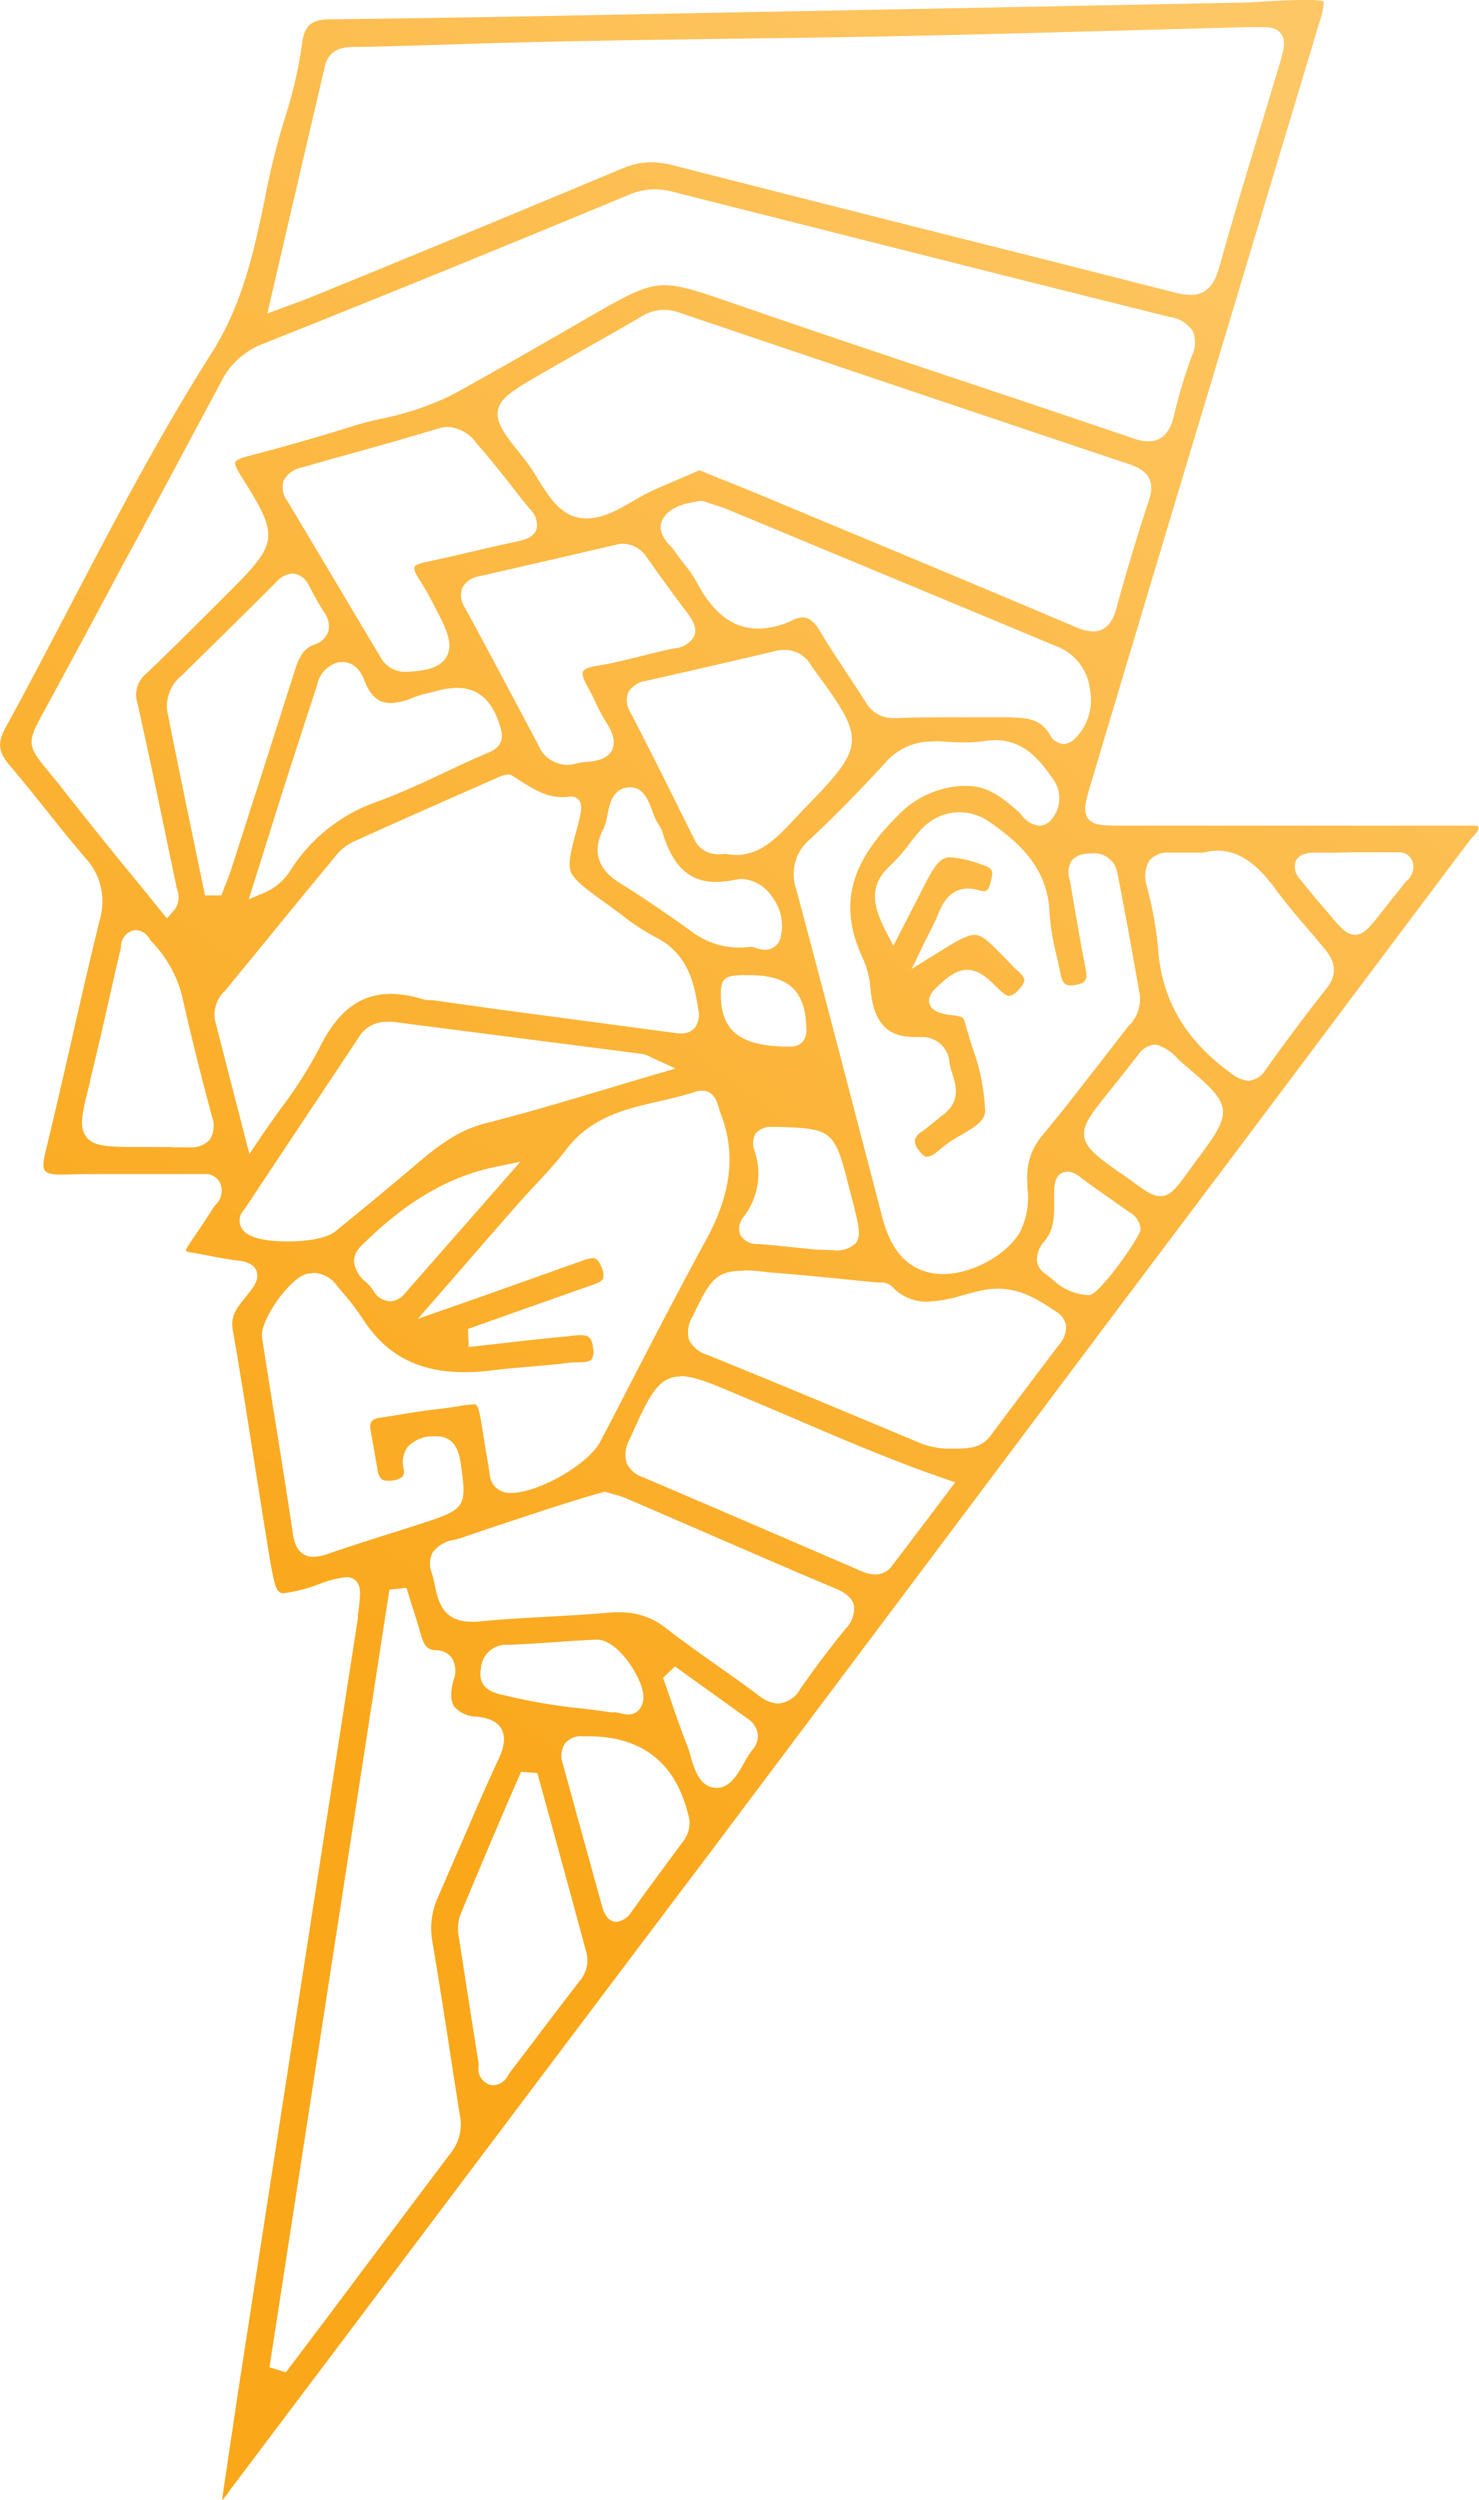 <svg id="Layer_1" data-name="Layer 1" xmlns="http://www.w3.org/2000/svg" xmlns:xlink="http://www.w3.org/1999/xlink" viewBox="0 0 180.79 305.48"><defs><style>.cls-1{fill:url(#linear-gradient);}</style><linearGradient id="linear-gradient" x1="210.87" y1="5.82" x2="52.28" y2="217.56" gradientUnits="userSpaceOnUse"><stop offset="0" stop-color="#fec765"/><stop offset="0.88" stop-color="#faa719"/></linearGradient></defs><title>zeus_1</title><path class="cls-1" d="M92.92,304.32c.5-3.41,1-6.63,1.47-9.87q5.24-33.84,10.48-67.68l4.2-27.08a1.94,1.94,0,0,0,0-.24v-.1c.3-2.35.44-3.42-.18-4.13a1.58,1.58,0,0,0-1.25-.51,12.36,12.36,0,0,0-3.22.81,19.4,19.4,0,0,1-4.41,1.15c-.88,0-1.12-.63-1.81-4.82-.61-3.72-1.21-7.51-1.79-11.17-.83-5.31-1.7-10.81-2.64-16.2-.3-1.71.53-2.71,1.57-4l.42-.52c.69-.87,1.28-1.8.9-2.71s-1.49-1.15-2.41-1.25-2.14-.33-3.18-.53c-.75-.15-1.53-.3-2.31-.42a1.63,1.63,0,0,1-.74-.23,3.12,3.12,0,0,1,.39-.74l.46-.69c.83-1.22,1.68-2.48,2.48-3.75.08-.13.19-.27.29-.4a2.41,2.41,0,0,0,.61-2.65,2,2,0,0,0-2-1.14c-.21,0-.43,0-.64,0l-.45,0-2.69,0-6.51,0c-2.68,0-4.92,0-7,.07h-.24c-1,0-1.64-.15-1.88-.45s-.31-.78,0-2.16c1.12-4.6,2.2-9.29,3.23-13.83,1.1-4.82,2.24-9.8,3.44-14.68a7.86,7.86,0,0,0-1.8-7.63c-1.62-1.88-3.2-3.85-4.72-5.76s-3-3.75-4.55-5.57C65.11,93.86,65,92.71,66,90.91c2.69-4.92,5.34-10,7.9-14.89,5.39-10.31,11-21,17.29-30.89,3.8-6,5.15-12.38,6.46-18.6A87.18,87.18,0,0,1,100.28,16a54.18,54.18,0,0,0,2-8.94c.34-2,1.15-2.67,3.35-2.7,11.4-.12,23-.34,34.2-.55l6.94-.14q34.89-.65,69.79-1.34c1.29,0,2.6-.11,3.86-.18S223.28,2,224.68,2h.46c1.48,0,1.91.11,2,.21a8.19,8.19,0,0,1-.49,2.37l-8.16,27.09Q215,43.33,211.48,55c-4.95,16.46-9,30-12.79,42.67-.69,2.3-1,3.46-.38,4.33s1.88.88,4.11.88H244a7.49,7.49,0,0,0,.81,0,5.31,5.31,0,0,1,.68,0c.45,0,.51.11.56.22s0,.4-.61,1.07a7.16,7.16,0,0,0-.57.65q-11.52,15.33-23,30.65l-19.46,25.87-24.63,32.83-25.87,34.47C134.93,251.11,117,275,93.62,306c-.12.16-.24.32-.35.49a6,6,0,0,1-.81,1C92.61,306.41,92.77,305.36,92.92,304.32Zm20-108.08-14.66,95,2,.63,5.28-7q7.53-10.05,15.08-20.08a5.54,5.54,0,0,0,.88-4.51c-.3-1.95-.61-3.9-.91-5.85-.76-4.94-1.55-10.05-2.39-15.06a9.2,9.2,0,0,1,.65-5.54c1-2.29,2-4.64,3-6.9,1.4-3.27,2.85-6.64,4.37-9.9.53-1.14,1.06-2.6.39-3.78-.48-.85-1.46-1.34-3-1.51a3.67,3.67,0,0,1-2.76-1.21c-.47-.69-.5-1.77-.09-3.23a3.12,3.12,0,0,0-.21-2.73,2.39,2.39,0,0,0-1.93-.93c-1.15-.06-1.5-.61-1.94-2.21-.3-1.09-.65-2.18-1-3.24-.14-.47-.29-.93-.43-1.39L115,196ZM127.05,223c-1.82,4.28-3.71,8.71-5.51,13.09a5.61,5.61,0,0,0-.08,2.87c.79,5.26,1.63,10.56,2.36,15.12a3,3,0,0,1,0,.43,2,2,0,0,0,1.29,2.18,1.69,1.69,0,0,0,.58.1,2.18,2.18,0,0,0,1.78-1.29,2.4,2.4,0,0,1,.21-.31q2.7-3.54,5.39-7.1l3.07-4a3.84,3.84,0,0,0,.9-3.37q-2.2-8.15-4.44-16.28l-1.59-5.8-2-.15Zm9.49-8.86a2.55,2.55,0,0,0-2.15.88,2.81,2.81,0,0,0-.26,2.53q2.38,8.68,4.79,17.38c.34,1.25.94,1.89,1.76,1.89h0a2.49,2.49,0,0,0,1.83-1.23l2-2.76,4.43-6a3.53,3.53,0,0,0,.51-3.09c-1.55-6.36-5.66-9.59-12.21-9.59h-.74Zm9.83-7.14.2.56.78,2.26c.6,1.76,1.22,3.58,1.93,5.34a13.42,13.42,0,0,1,.45,1.39c.5,1.69,1.11,3.8,3.1,3.9h.11c1.57,0,2.49-1.57,3.31-3a11.53,11.53,0,0,1,1-1.59,2.6,2.6,0,0,0,.7-2,2.8,2.8,0,0,0-1.28-1.89l-6.05-4.35-2.79-2Zm-5.84,4.22a3,3,0,0,1,.65.12,3.93,3.93,0,0,0,.93.15,1.74,1.74,0,0,0,1.6-1c.72-1.32-.25-3.31-.89-4.38-1-1.74-2.84-3.77-4.5-3.77h-.09c-1.62.07-3.26.18-4.85.29-1.95.14-4,.28-6,.34a3.08,3.08,0,0,0-3.27,2.9c-.45,2.4,1.46,2.92,2.49,3.2l.09,0a70.13,70.13,0,0,0,9.63,1.67c1.28.15,2.5.3,3.71.49l.16,0,.17,0ZM141,199a8.85,8.85,0,0,1,5.69,1.91c2.08,1.61,4.25,3.15,6.36,4.64,1.65,1.16,3.35,2.37,5,3.6a4.08,4.08,0,0,0,2.4,1,3.39,3.39,0,0,0,2.67-1.75c1.79-2.58,3.67-5.07,5.58-7.41a3.47,3.47,0,0,0,1-2.86c-.27-1.08-1.41-1.69-2.37-2.09-5.63-2.36-11.32-4.84-16.83-7.23-2.87-1.24-5.74-2.49-8.61-3.72a12.28,12.28,0,0,0-1.72-.56l-.68-.19-.25-.08-.26.08-.93.26c-.65.19-1.27.36-1.88.56L133,186.15c-3.7,1.21-7.53,2.46-11.27,3.75-.24.09-.51.15-.79.23a4,4,0,0,0-2.76,1.6,3.13,3.13,0,0,0-.06,2.53,14.17,14.17,0,0,1,.34,1.39c.4,1.9.94,4.49,4.41,4.49a7.51,7.51,0,0,0,.8,0c2.91-.29,5.9-.46,8.78-.61,2.41-.14,4.89-.27,7.34-.49C140.17,199,140.58,199,141,199Zm7.53-28.81c-2.81,0-3.88,2.39-6.22,7.62l-.06.12a3.71,3.71,0,0,0-.33,2.83,3.29,3.29,0,0,0,2,1.74c7.84,3.34,15.79,6.77,23.49,10.09l3.12,1.35a4.7,4.7,0,0,0,1.77.44,2.54,2.54,0,0,0,2.08-1.09c1.65-2.16,3.28-4.32,4.94-6.51l2.76-3.66-1.16-.4c-6.4-2.2-12.51-4.82-18.41-7.35-2.22-.95-4.43-1.89-6.66-2.82l-.21-.09C152.18,171,150.12,170.14,148.5,170.14Zm-45-12.62a3.25,3.25,0,0,0-.69.08c-2.06.43-5.8,5.72-5.49,7.75.52,3.41,1.07,6.81,1.62,10.22.72,4.51,1.47,9.18,2.15,13.77.1.7.42,2.83,2.52,2.83a5.67,5.67,0,0,0,1.82-.38c2.43-.84,4.93-1.63,7.34-2.4q2.27-.7,4.5-1.44c4.86-1.58,5.1-2,4.37-6.91l0-.08c-.18-1.23-.52-3.52-3.05-3.52l-.49,0a4.21,4.21,0,0,0-3,1.33,3.19,3.19,0,0,0-.48,2.57,1.33,1.33,0,0,1-.09,1,2.5,2.5,0,0,1-1.48.53l-.39,0c-.5,0-1-.1-1.21-1.27-.14-.84-.29-1.68-.44-2.52l-.42-2.38a1.51,1.51,0,0,1,.11-1.07,1.7,1.7,0,0,1,1.09-.46l2.65-.42c1.34-.22,2.73-.45,4.1-.6,1.16-.12,2.1-.27,2.85-.39a13.44,13.44,0,0,1,1.75-.22c.53,0,.64,0,1.21,3.63.07.43.15.91.23,1.44s.14.85.22,1.27c.12.7.23,1.4.34,2.1a2.45,2.45,0,0,0,2.31,2.38h.32c3.35,0,9.47-3.51,10.9-6.27,1.24-2.36,2.47-4.74,3.69-7.11,3-5.82,6.14-11.85,9.33-17.7,3-5.59,3.58-10.44,1.69-15.27a4.91,4.91,0,0,1-.18-.58c-.24-.83-.64-2.22-2.11-2.22a2.68,2.68,0,0,0-.85.15c-1.37.46-2.85.8-4.28,1.13-4.13.94-8.4,1.92-11.45,5.9-1.21,1.59-2.61,3.1-4,4.57-.73.79-1.46,1.59-2.17,2.4-2.13,2.42-4.25,4.85-6.54,7.5l-5.44,6.24,8.36-2.93,11.24-4,.27-.09a5.1,5.1,0,0,1,1.53-.4c.22,0,.64,0,1.07,1.13a2,2,0,0,1,.17,1.38c-.19.4-.92.64-1.69.9l-.4.14-9.84,3.47-4.57,1.63.08,2.2,1-.11,3.16-.35c2.5-.29,5.08-.58,7.61-.81l.65-.07a11.45,11.45,0,0,1,1.24-.1c.83,0,1.43.12,1.56,1.67a1.82,1.82,0,0,1-.21,1.3c-.28.32-1,.34-1.75.35-.36,0-.74,0-1.09.06-1.54.2-3.11.33-4.64.46s-3.11.27-4.66.46a26.89,26.89,0,0,1-3.36.22c-5.67,0-9.64-2.09-12.51-6.59a29,29,0,0,0-2.41-3.14c-.24-.29-.49-.58-.72-.87A3.71,3.71,0,0,0,103.53,157.52Zm52.64-.3c-3.47,0-4.12,1.34-6.06,5.32l-.17.34a3.64,3.64,0,0,0-.4,2.78,3.74,3.74,0,0,0,2.3,1.86c8.2,3.32,16.5,6.79,24.52,10.15l1.09.46a10.05,10.05,0,0,0,3.45.82h.21l.9,0c1.68,0,3.26-.06,4.41-1.6,2.59-3.49,5.26-7,7.84-10.42l.59-.77a3.08,3.08,0,0,0,.77-2.29,2.49,2.49,0,0,0-1.17-1.63c-2.09-1.39-4.25-2.83-7.14-2.83a9.41,9.41,0,0,0-1.81.18c-.81.16-1.64.38-2.44.6a17.35,17.35,0,0,1-4.39.81,5.72,5.72,0,0,1-4.34-1.89,2,2,0,0,0-1.47-.46h-.29l-3.89-.38c-3.1-.31-6.3-.63-9.46-.86C158,157.28,157,157.22,156.17,157.22Zm-29.76-12.8c-6,1.12-11.36,4.22-16.91,9.74a2.7,2.7,0,0,0-.91,1.9,3.81,3.81,0,0,0,1.5,2.57,6.35,6.35,0,0,1,.81.92A2.5,2.5,0,0,0,113,161a2.44,2.44,0,0,0,1.84-1l8.78-10,5.31-6.06Zm69.37.7c-.73,0-1.6.43-1.6,2.48,0,.31,0,.62,0,.93,0,1.76.06,3.42-1,4.84l-.11.15a3.46,3.46,0,0,0-1,2.52,2.27,2.27,0,0,0,1,1.53c.3.22.6.45.89.69a6.82,6.82,0,0,0,4.25,1.93h.27c1.28-.07,6.25-7.2,6.26-8a2.56,2.56,0,0,0-1.36-2.12l-.06-.05-2.05-1.44c-1.24-.87-2.53-1.78-3.77-2.69A3.08,3.08,0,0,0,195.78,145.12Zm-16.5-52.57a7.46,7.46,0,0,0-5.8,2.67c-3.14,3.41-6.13,6.45-9.15,9.28a5.53,5.53,0,0,0-1.68,6.1c3.59,13.4,7,26.61,10.52,40.09,1,3.87,2.88,6.08,5.75,6.75a7.41,7.41,0,0,0,1.66.18c3.52,0,7.74-2.28,9.4-5.09a9.48,9.48,0,0,0,.92-5.54l0-.71a7.73,7.73,0,0,1,1.89-5.67c2.56-3.06,5-6.27,7.43-9.37l2.81-3.63.23-.28a4.62,4.62,0,0,0,1.4-3.74c-.78-4.43-1.71-9.69-2.76-15a2.87,2.87,0,0,0-3.09-2.37,6.63,6.63,0,0,0-.85.07,2.3,2.3,0,0,0-1.7.91,2.82,2.82,0,0,0-.16,2.33c0,.15.07.31.09.45.55,3.37,1.17,6.88,1.85,10.45.23,1.23,0,1.63-1.18,1.85a3,3,0,0,1-.63.07c-.53,0-1-.1-1.25-1.28-.15-.8-.33-1.6-.51-2.37a28.36,28.36,0,0,1-.85-5.15c-.18-5.44-3.6-8.56-7.27-11.12a6.53,6.53,0,0,0-3.76-1.24,6.42,6.42,0,0,0-4.86,2.33c-.44.51-.86,1-1.26,1.55a22.22,22.22,0,0,1-2.32,2.64c-3,2.69-1.82,5.56-.42,8.27l.79,1.53,1.77-3.44c.62-1.2,1.18-2.28,1.73-3.37,1.66-3.31,2.29-4,3.51-4a14.73,14.73,0,0,1,3.83.9c1.24.4,1.37.73,1.17,1.65-.31,1.48-.58,1.59-.93,1.59a1.89,1.89,0,0,1-.56-.1,5.27,5.27,0,0,0-1.4-.22c-2.16,0-3.11,1.78-3.64,3.12-.28.71-.64,1.41-1.09,2.31-.24.48-.51,1-.81,1.63l-1.33,2.75,2.6-1.61c2.64-1.64,4.09-2.54,5.07-2.54s1.83.89,4,3.1l.29.31a8.85,8.85,0,0,0,.87.86c.62.53.92.94.93,1.26s-.4.9-.76,1.24a1.94,1.94,0,0,1-1.11.68c-.39,0-.93-.52-1.45-1-1.26-1.31-2.37-2.18-3.66-2.18s-2.35.81-3.71,2.11c-.32.3-1.16,1.1-.91,2s1.33,1.17,1.8,1.28a6.45,6.45,0,0,0,1,.15c1.08.13,1.37.24,1.51.78.27,1,.59,2,.89,3a25.87,25.87,0,0,1,1.61,7.9c0,1.19-1.17,1.94-3,3a14.44,14.44,0,0,0-2.66,1.84l-.2.15a2.34,2.34,0,0,1-1.23.64c-.27,0-.58-.23-.92-.68a2,2,0,0,1-.58-1.39,1.8,1.8,0,0,1,.83-1c.66-.46,1.28-1,1.88-1.47.28-.23.56-.46.85-.68,2.06-1.64,1.46-3.6,1-5a8.52,8.52,0,0,1-.32-1.25,3.34,3.34,0,0,0-3.38-3.17h-.27l-.63,0c-3.39,0-5-1.77-5.39-5.92a10.78,10.78,0,0,0-.89-3.61c-3-6.37-1.76-11.59,4.17-17.45a11.58,11.58,0,0,1,8-3.7l.55,0c2.47,0,4.2,1.34,6.21,3.1a4.31,4.31,0,0,1,.41.43,3.14,3.14,0,0,0,2.17,1.33,2,2,0,0,0,1.36-.59A4,4,0,0,0,193.9,97c-1.63-2.37-3.59-4.56-6.94-4.56a9.3,9.3,0,0,0-1.27.1,15.85,15.85,0,0,1-2.5.17c-1.06,0-2.13-.07-3.22-.15ZM159.79,139.7a2.48,2.48,0,0,0-2.09.78,2.38,2.38,0,0,0-.15,2.1,8.67,8.67,0,0,1-1.29,8.06,2.21,2.21,0,0,0-.45,2.25A2.37,2.37,0,0,0,158,154c1.64.12,3.32.3,5,.47l2.13.22c.82,0,1.46.06,2,.06a3.39,3.39,0,0,0,2.78-.83c.7-.92.39-2.16-.3-4.89l-.55-2.11c-1.71-6.79-2-7.06-8.82-7.23ZM112.6,126.86a3.85,3.85,0,0,0-3.37,1.8q-2.58,3.9-5.18,7.79-4.39,6.59-8.77,13.19l-.13.18a1.85,1.85,0,0,0,.29,2.86c1.29,1,4.32,1,5.22,1s4.25-.09,5.65-1.22c3.26-2.64,6.63-5.43,10.31-8.55,2.65-2.24,5-3.9,8.15-4.69,4.8-1.21,9.5-2.62,14.47-4.1,2.08-.62,4.19-1.26,6.36-1.89l2.31-.67-2.2-1c-.34-.15-.59-.28-.8-.38a3.45,3.45,0,0,0-1.07-.4l-30.52-3.93A6.09,6.09,0,0,0,112.6,126.86Zm93.92,2.78a2.66,2.66,0,0,0-2.08,1.26l-.1.12-1.57,2c-.64.81-1.27,1.61-1.91,2.4-2.14,2.67-3.21,4-3,5.45s1.6,2.46,4.38,4.45l.06,0,1.15.83c1.81,1.32,2.71,2,3.7,2,1.23,0,1.92-.94,3.3-2.82.3-.41.64-.87,1-1.39,4.74-6.24,4.67-6.8-1.46-11.93-.24-.2-.47-.42-.7-.65a6,6,0,0,0-2.54-1.7l-.13,0Zm-79.11-33a3.18,3.18,0,0,0-1.26.37l-1.89.83c-5.2,2.29-10.57,4.66-15.84,7.05a6.26,6.26,0,0,0-2.18,1.83q-4.35,5.26-8.66,10.54l-4.77,5.82a3.92,3.92,0,0,0-1.21,3.57c.82,3.22,1.65,6.44,2.57,10L95.81,143l1.09-1.63c.92-1.37,1.82-2.62,2.69-3.84a54,54,0,0,0,4.73-7.4c2.25-4.57,5-6.69,8.77-6.69a13.2,13.2,0,0,1,3.79.61,4.15,4.15,0,0,0,1,.16l.37,0,7.09,1,22.47,3a4.86,4.86,0,0,0,.72.06,2.14,2.14,0,0,0,1.72-.68,2.76,2.76,0,0,0,.42-2.27c-.51-3.39-1.34-6.87-5.24-8.82a27.69,27.69,0,0,1-4.25-2.82l-1.54-1.13c-2.66-1.9-4.12-3-4.53-4s0-2.7.9-5.88l0-.08c.33-1.23.55-2.21.08-2.83a1.11,1.11,0,0,0-.88-.43H135a6,6,0,0,1-.94.07c-2.06,0-3.73-1.08-5.5-2.23l-.53-.34A1.21,1.21,0,0,0,127.41,96.62ZM86.27,142.18c.68,0,1.36,0,2,0h.16a3,3,0,0,0,2.54-.95,3.17,3.17,0,0,0,.25-2.84c-1.41-5.27-2.56-9.9-3.52-14.16a14.69,14.69,0,0,0-3.84-7.17,2.64,2.64,0,0,1-.24-.32A2.08,2.08,0,0,0,82,115.65h-.16a2,2,0,0,0-1.73,2c0,.12,0,.24-.06.35-.48,2-.94,4.09-1.41,6.14-.73,3.25-1.49,6.6-2.31,9.88l0,.17c-1,3.81-1.38,5.55-.44,6.75s2.8,1.21,6.85,1.21h3.6Zm122-36a2.92,2.92,0,0,0-2.43.94,3.7,3.7,0,0,0-.34,3.12l.14.58a43.47,43.47,0,0,1,1.23,6.92c.39,6.31,3.31,11.34,8.91,15.38a3.85,3.85,0,0,0,2.14.93,2.7,2.7,0,0,0,2.1-1.34c2.67-3.71,5.11-7,7.45-9.93,1.67-2.12.7-3.76-.32-4.95L226,116.44c-1.61-1.86-3.28-3.78-4.75-5.78-1.62-2.2-3.88-4.72-7.08-4.72a6.7,6.7,0,0,0-1.75.24H211l-1,0c-.45,0-.8,0-1.13,0Zm-52.5,15c-1.75,0-2.29.47-2.33,2-.11,4.61,2.13,6.55,7.75,6.7h.67a2,2,0,0,0,1.51-.52,2.28,2.28,0,0,0,.52-1.71c-.11-4.45-2-6.33-6.41-6.49C156.74,121.16,156.18,121.14,155.75,121.14Zm1.59-3.46.3.09a3.8,3.8,0,0,0,1.19.24,1.93,1.93,0,0,0,1.91-1.63,5.79,5.79,0,0,0-1.11-4.91A4.69,4.69,0,0,0,156,109.4a3.65,3.65,0,0,0-.74.08,12.46,12.46,0,0,1-2.38.28c-3.27,0-5.3-1.86-6.56-6a3.9,3.9,0,0,0-.54-1.08,7.44,7.44,0,0,1-.71-1.57c-.49-1.3-1.09-2.91-2.7-2.91h-.18c-2,.15-2.34,2-2.63,3.41a6.44,6.44,0,0,1-.48,1.68c-1.4,2.69-.72,4.91,2,6.6,2.58,1.6,5.36,3.47,8.73,5.89a9.69,9.69,0,0,0,5.86,2,10.86,10.86,0,0,0,1.37-.09l.27,0ZM228,106.19h-2.1c-1.14,0-1.87.37-2.18,1a2.18,2.18,0,0,0,.58,2.31c.71.9,1.46,1.8,2.19,2.67l1,1.15c1.64,2,2.39,2.89,3.48,2.89s1.85-1,3.32-2.87c.37-.48.73-.94,1.1-1.39.53-.66,1.08-1.34,1.59-2a4,4,0,0,1,.28-.32,2.19,2.19,0,0,0,.72-2.37,1.75,1.75,0,0,0-1.79-1.12l-.52,0-.36,0-1.75,0h-3.23v0ZM145.37,25.13a8.14,8.14,0,0,0-3.17.67C129.29,31.15,115.08,37,97.49,44a9.42,9.42,0,0,0-5.13,4.63c-4,7.46-8,15-12,22.33Q76,79.16,71.55,87.34c-.3.57-.57,1.06-.82,1.51-2.06,3.76-2.18,4.2.37,7.23.37.45.81,1,1.32,1.61s1,1.32,1.57,2,1.26,1.61,1.91,2.41q3.19,4,6.44,7.94l3.39,4.18.7-.81a2.52,2.52,0,0,0,.56-2.65c0-.08,0-.16-.06-.23-.37-1.75-.73-3.51-1.1-5.26-1.18-5.67-2.41-11.54-3.69-17.3a3.33,3.33,0,0,1,1-3.61c2.65-2.52,5.27-5.13,7.82-7.67l2-2c6.53-6.48,6.59-7,1.67-14.78-.64-1-.59-1.37-.56-1.45s.23-.37,1.42-.68c4.35-1.14,8.7-2.38,12.93-3.7,1.27-.4,2.61-.73,3.9-1a34.87,34.87,0,0,0,8.4-2.9c5.28-2.91,10.49-5.91,16.27-9.25,5-2.9,7.16-4.08,9.57-4.08,2,0,4.34.81,8.57,2.28l.6.2c9.17,3.17,18.52,6.3,27.57,9.32,6.75,2.25,13.72,4.59,20.57,6.92a5.68,5.68,0,0,0,1.84.35c2.07,0,2.75-1.74,3.08-3A63.9,63.9,0,0,1,211,45.51a3.8,3.8,0,0,0,.13-3.06,4.13,4.13,0,0,0-2.87-1.73c-15.59-3.88-31.43-7.89-46.75-11.76l-14-3.54A9,9,0,0,0,145.37,25.13ZM107.21,82.9l-.44,0a3.58,3.58,0,0,0-2.68,2.78l-.35,1.08q-1.76,5.37-3.49,10.75c-.88,2.76-1.74,5.52-2.66,8.45l-1.86,5.91,1.75-.72a7.21,7.21,0,0,0,3.51-3.06A20.42,20.42,0,0,1,111.3,100c3.14-1.15,6.21-2.58,9.18-4,1.32-.61,2.64-1.22,4-1.81l.33-.14c.8-.33,2.31-.94,1.73-3-.92-3.34-2.67-5-5.35-5a9.65,9.65,0,0,0-2.54.39l-.88.22a11.94,11.94,0,0,0-1.92.57,7.46,7.46,0,0,1-2.77.67c-1,0-2.32-.32-3.24-2.82C109.1,83.18,107.88,82.9,107.21,82.9Zm-6.16-10.84a3.07,3.07,0,0,0-2,1.1C95.21,77,91.4,80.74,87.52,84.55a4.77,4.77,0,0,0-1.75,4.38c1.07,5.39,2.2,10.86,3.3,16.15l1.31,6.33h2l.21-.57c.1-.26.2-.52.31-.78.22-.57.46-1.17.66-1.78l.19-.58c2.5-7.78,5.08-15.82,7.59-23.74.54-1.69,1.08-2.71,2.39-3.2a2.61,2.61,0,0,0,1.71-1.56,2.82,2.82,0,0,0-.53-2.44c-.55-.84-1.05-1.76-1.53-2.65l-.29-.54A2.46,2.46,0,0,0,101.05,72.06ZM154,106.32a6.3,6.3,0,0,0,1.34.14c3,0,5.06-2.21,7.07-4.35.31-.33.62-.66.94-1l.08-.09c7.81-8,7.84-8.5,1.18-17.49l-.13-.2a3.68,3.68,0,0,0-3.24-1.92,4.91,4.91,0,0,0-1.17.14c-5,1.2-9.92,2.31-15.78,3.64a3,3,0,0,0-2.18,1.41,2.78,2.78,0,0,0,.3,2.49c2,3.87,4,7.82,5.88,11.65l1.82,3.64a3.18,3.18,0,0,0,3.11,2h0A7.27,7.27,0,0,0,154,106.32ZM141.53,68.44a3.5,3.5,0,0,0-.89.11C135,69.87,129.32,71.18,124,72.39a2.94,2.94,0,0,0-2.17,1.41,2.77,2.77,0,0,0,.35,2.5c1.89,3.46,3.77,7,5.59,10.42L131.11,93a3.85,3.85,0,0,0,3.43,2.45H135l.7-.14a8.19,8.19,0,0,1,1.33-.22c1.65-.1,2.66-.57,3.1-1.43.59-1.17-.15-2.55-.76-3.49A21.67,21.67,0,0,1,138.2,88a21.3,21.3,0,0,0-1-2c-.74-1.26-.71-1.76-.62-1.94s.38-.5,1.78-.72c1.83-.29,3.64-.75,5.4-1.19,1.32-.33,2.69-.67,4-.93a3,3,0,0,0,2.44-1.52c.37-1-.26-2-.85-2.79-1.45-1.9-2.87-3.87-4.24-5.78l-.71-1A3.56,3.56,0,0,0,141.53,68.44Zm47.73,21.25c2.19,0,3.39.53,4.29,1.9l.07.11a2.07,2.07,0,0,0,1.69,1.21h0a2,2,0,0,0,1.25-.51,6.6,6.6,0,0,0,2-6.08,6.4,6.4,0,0,0-3.6-5.14c-12.09-5.05-25-10.41-40.54-16.87-.77-.31-1.55-.56-2.24-.78l-.81-.26-.21-.07-.21,0c-1.55.25-3.48.57-4.47,2s.08,2.76.76,3.48a5.61,5.61,0,0,1,.55.65c.37.57.79,1.1,1.19,1.62a13.87,13.87,0,0,1,1.47,2.11c2,3.87,4.49,5.75,7.56,5.75a10.21,10.21,0,0,0,4.3-1.08,2.74,2.74,0,0,1,1.12-.29c.48,0,1.21.17,2.11,1.65,1,1.73,2.17,3.44,3.26,5.1.78,1.18,1.55,2.36,2.31,3.55a3.82,3.82,0,0,0,3.56,2h.24c2.36-.09,4.69-.1,7.26-.1h.93c2,0,3.9,0,5.82,0ZM120.11,54.17a4.36,4.36,0,0,0-1.34.22c-4.29,1.31-8.69,2.53-13,3.71l-3.47,1A3.23,3.23,0,0,0,100,60.7a2.8,2.8,0,0,0,.46,2.54q3.75,6.25,7.47,12.52l3.84,6.43a3.39,3.39,0,0,0,2.86,1.89h0a4.19,4.19,0,0,0,.5,0c1.9-.09,3.94-.38,4.76-1.8s.07-3.25-.77-4.86l-.47-.91a36.65,36.65,0,0,0-2.13-3.8c-.51-.76-.61-1.22-.54-1.4s.25-.39,1.46-.65c1.94-.41,3.91-.87,5.8-1.31s3.61-.83,5.42-1.22c.87-.19,1.92-.52,2.24-1.46a2.61,2.61,0,0,0-.77-2.43c-.85-1-1.68-2.09-2.5-3.14-1.28-1.61-2.59-3.27-4-4.86A4.71,4.71,0,0,0,120.11,54.17Zm32.78,6.14c1.78.7,3.45,1.37,5.14,2.07l6.74,2.81c10.52,4.38,21.4,8.91,32.07,13.44a5.38,5.38,0,0,0,2.1.52c2.08,0,2.65-2.11,2.87-2.91,1.18-4.33,2.51-8.74,3.94-13.08,1-2.89-.71-3.88-2.48-4.47-16.56-5.54-34-11.42-54.93-18.5a5.91,5.91,0,0,0-1.87-.33,5.27,5.27,0,0,0-2.7.79c-2.19,1.29-4.45,2.57-6.64,3.8-1.92,1.09-3.85,2.18-5.77,3.3-3.26,1.9-4.9,2.85-5.18,4.41s1,3.15,3.3,6a25.68,25.68,0,0,1,1.57,2.34c1.31,2.11,2.67,4.3,5,4.75a5.15,5.15,0,0,0,1,.09h0c2,0,3.9-1.1,5.75-2.17a26.6,26.6,0,0,1,2.61-1.38l5.41-2.33Zm66.35-55-1.17,0Q209,5.55,200,5.8c-8.36.22-17,.46-25.51.63-6.52.13-13.15.22-19.57.3-9.63.13-19.58.27-29.37.54l-5.38.17c-3.75.11-7.62.24-11.43.3-1.1,0-3.17,0-3.72,2.41-1.59,6.81-3.18,13.62-4.83,20.71L98,40.31l1.55-.58,1.58-.58c.81-.3,1.46-.53,2.08-.79L111.45,35c9.85-4.06,20-8.25,30-12.44a8.82,8.82,0,0,1,3.46-.73,10.36,10.36,0,0,1,2.6.35q13.78,3.51,27.56,7c11.08,2.79,22.53,5.67,33.79,8.55a8.07,8.07,0,0,0,2,.3c2.26,0,3-1.71,3.5-3.38,1.51-5.44,3.18-10.94,4.79-16.26q1.25-4.11,2.48-8.22c.6-2,.93-3.14.31-4S220.38,5.32,219.24,5.32Z" transform="translate(-65.32 -2)"/></svg>